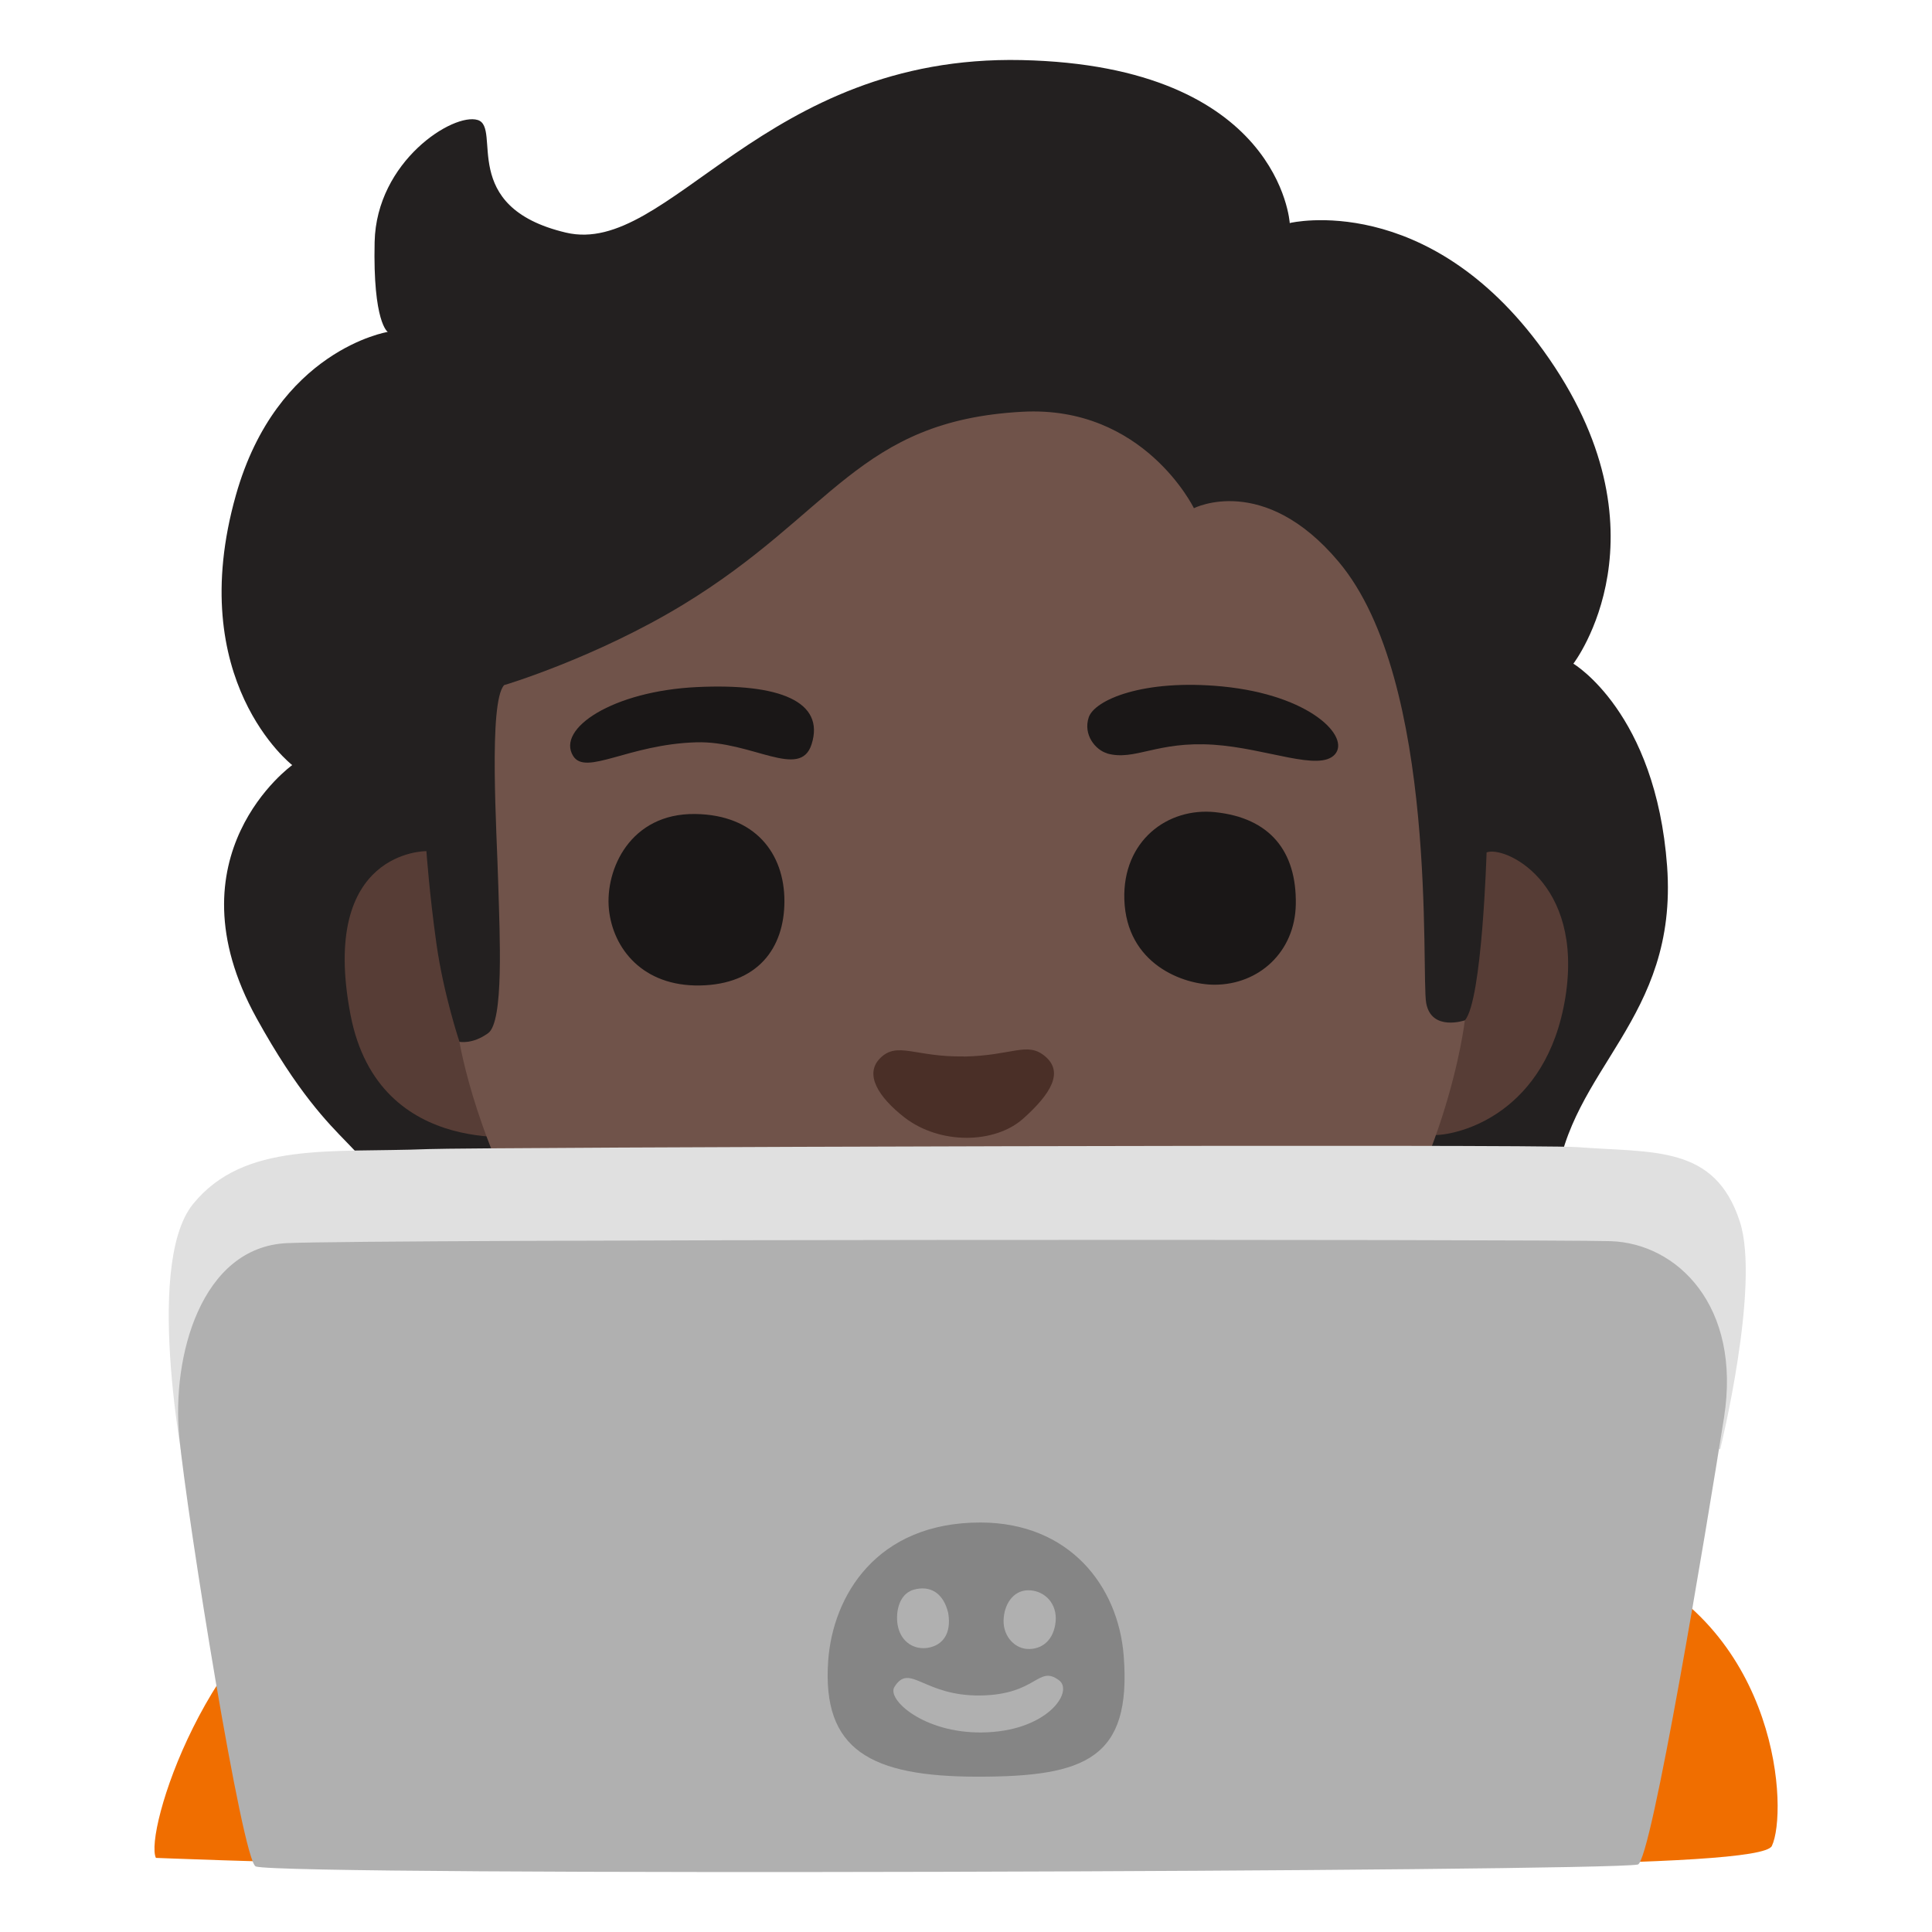 <?xml version="1.0" encoding="utf-8"?>
<!-- Generator: Adobe Illustrator 26.3.1, SVG Export Plug-In . SVG Version: 6.00 Build 0)  -->
<svg version="1.1" id="a" xmlns="http://www.w3.org/2000/svg" xmlns:xlink="http://www.w3.org/1999/xlink" x="0px" y="0px"
	 viewBox="0 0 128 128" style="enable-background:new 0 0 128 128;" xml:space="preserve">
<path style="fill:#232020;" d="M85.45,14.79c0,0-0.62-10.44-17.77-10.81C50.53,3.61,44.32,17.03,37.49,15.41
	c-7.19-1.7-4.22-6.96-5.84-7.46s-6.71,2.73-6.83,8.08s0.87,5.96,0.87,5.96s-7.34,1.18-10.06,10.81c-3.48,12.3,3.73,17.89,3.73,17.89
	S11.03,56.65,17,67.46c5.45,9.87,7.95,7.95,7.83,12.55s-4.6,5.09-4.47,7.08s2.13,3.66,4.6,4.85c3.66,1.76,6.59,0.5,6.59,0.5
	s2.21,4.44,7.95,5.59c7.46,1.49,12.05-2.24,12.05-2.24l12.18-6.59c0,0,9.69,8.57,21.25,8.82s13.42-2.86,13.42-3.48
	s-2.11-2.86-2.11-2.86s3.73,0.99,7.95-1.12s3.85-5.34,3.23-6.46s-4.93-0.69-4.38-5.63c0.87-7.7,8.1-10.9,7.36-21.08
	c-0.75-10.19-6.21-13.42-6.21-13.42s6.71-8.7-1.99-20.75c-7.67-10.62-16.77-8.45-16.77-8.45S85.45,14.79,85.45,14.79z"/>
<g>
	<path style="fill:#573D36;" d="M28.26,56.39c0,0-7.13-0.1-5.04,10.83c1.88,9.83,12.16,7.98,12.16,7.98l-4.94-6.18
		c0,0-1.05-3.14-1.52-6.46s-0.67-6.18-0.67-6.18L28.26,56.39L28.26,56.39z"/>
	<path style="fill:#573D36;" d="M98.48,56.48c1.14-0.48,6.46,1.9,5.23,9.6c-1.24,7.7-7.03,9.12-8.65,9.12s-5.51-3.52-5.51-3.52
		s6.37-2.76,7.51-4.09c1.14-1.33,1.43-11.12,1.43-11.12L98.48,56.48L98.48,56.48z"/>
</g>
<path style="fill:#70534A;" d="M33.4,45.39c-1.05,1.14-0.48,9.76-0.39,13.18c0.1,3.42,0.38,9.12-0.67,9.88s-1.9,0.57-1.9,0.57
	s4.72,29.04,33.38,29.05c12.73,0,19.96-5.25,24.82-11.15c7.21-8.76,8.41-19.32,8.41-19.32s-2.21,0.76-2.56-1.14
	s0.84-21.34-5.8-29.24c-4.97-5.92-9.59-3.55-9.59-3.55s-3.32-6.83-11.37-6.39c-10.89,0.59-12.55,6.75-22.49,12.79
	C39.48,43.57,33.4,45.4,33.4,45.39L33.4,45.39L33.4,45.39z"/>
<path style="fill:#F06E00;" d="M10.33,123.09c-0.8-1.64,3.37-15.04,11.97-18.99s31.33-4.98,31.33-4.98s2.57,8.69,13,8.18
	c10.42-0.5,11.75-8.66,11.75-8.66s22.77,2.26,29.04,4.95c10.53,4.52,11.03,16.48,9.97,18.71c-0.76,1.59-27.91,1.25-54.69,1.54
	S10.33,123.09,10.33,123.09z"/>
<path style="fill:#4A2F27;" d="M63.85,69.99c-3.21,0.06-4.41-1.03-5.55,0.13c-1.04,1.06-0.11,2.56,1.62,3.91
	c2.35,1.82,5.99,1.76,7.87,0.08c1.87-1.67,2.67-3.08,1.47-4.11s-2.14-0.06-5.42,0l0,0L63.85,69.99z"/>
<g>
	<path style="fill:#1A1717;" d="M37.97,50.08c0.83,1.35,3.66-0.77,8.16-0.9c3.68-0.11,6.88,2.51,7.64,0.13
		c0.9-2.83-2.12-4.05-7.58-3.79C40.61,45.78,36.85,48.27,37.97,50.08z"/>
	<path style="fill:#1A1717;" d="M73.35,49.92c1.86,0.51,3.28-0.83,7.06-0.58c3.54,0.24,7,1.8,8.03,0.64s-1.62-3.93-7.45-4.5
		c-5.27-0.51-8.48,0.9-8.86,2.05s0.45,2.16,1.22,2.38l0,0V49.92z"/>
</g>
<g>
	<path style="fill:#1A1717;" d="M46.06,53.93c-4.3-0.06-5.97,3.66-5.72,6.29c0.26,2.63,2.25,5.14,6.04,5.07s5.59-2.44,5.59-5.59
		S50.04,53.98,46.06,53.93L46.06,53.93L46.06,53.93z"/>
	<path style="fill:#1A1717;" d="M80.53,53.81c-3.21-0.34-6.16,1.93-6.04,5.78c0.14,4.3,3.91,5.65,5.97,5.65
		c2.95,0,5.34-2.18,5.39-5.33c0.06-3.53-1.73-5.72-5.33-6.1C80.52,53.81,80.53,53.81,80.53,53.81z"/>
</g>
<g>
	<path style="fill:#E0E0E0;" d="M69.68,93.53L12.4,98.47c0,0-2.99-14.55,0.39-18.7c3.38-4.16,9.09-3.38,15.59-3.64
		c2.93-0.12,73.33-0.34,76.11-0.13c5.07,0.39,9.12-0.17,10.78,4.94c1.37,4.23-1.3,15.07-1.3,15.07l-44.29-2.47l0,0V93.53z"/>
	<path style="fill:#B0B0B0;" d="M16.95,123.66c-0.88-0.27-4.55-23.12-5.07-28.44s1.43-12.6,7.14-12.86s83.25-0.26,87.67-0.13
		c4.42,0.13,8.7,4.29,7.53,11.69s-4.82,29.42-5.71,29.61C106.4,123.99,19.03,124.31,16.95,123.66z"/>
</g>
<g>
	<path style="fill:#858585;" d="M64.97,100.87c-6.93-0.01-9.8,4.9-10.1,9.16c-0.42,5.92,2.82,7.68,9.93,7.68s10.17-1.2,9.65-7.99
		C74.09,105.04,70.82,100.88,64.97,100.87z"/>
	<path style="fill:#B0B0B0;" d="M68.22,109.25c1.04-0.03,1.7-0.84,1.73-2.03c-0.01-1.17-0.9-1.88-1.86-1.86s-1.58,0.93-1.6,2.01
		S67.28,109.29,68.22,109.25z"/>
	<path style="fill:#B0B0B0;" d="M61.49,109.17c0.92-0.16,1.57-0.89,1.33-2.31c-0.32-1.34-1.21-1.84-2.28-1.54s-1.24,1.7-1.03,2.52
		C59.76,108.81,60.58,109.32,61.49,109.17z"/>
	<path style="fill:#B0B0B0;" d="M59.26,111.76c-0.53,0.83,1.93,3.06,5.78,3.02c4.33-0.04,6.13-2.71,5.12-3.46
		c-1.4-1.03-1.44,0.96-5.21,1.01S60.28,110.14,59.26,111.76z"/>
</g>
</svg>
